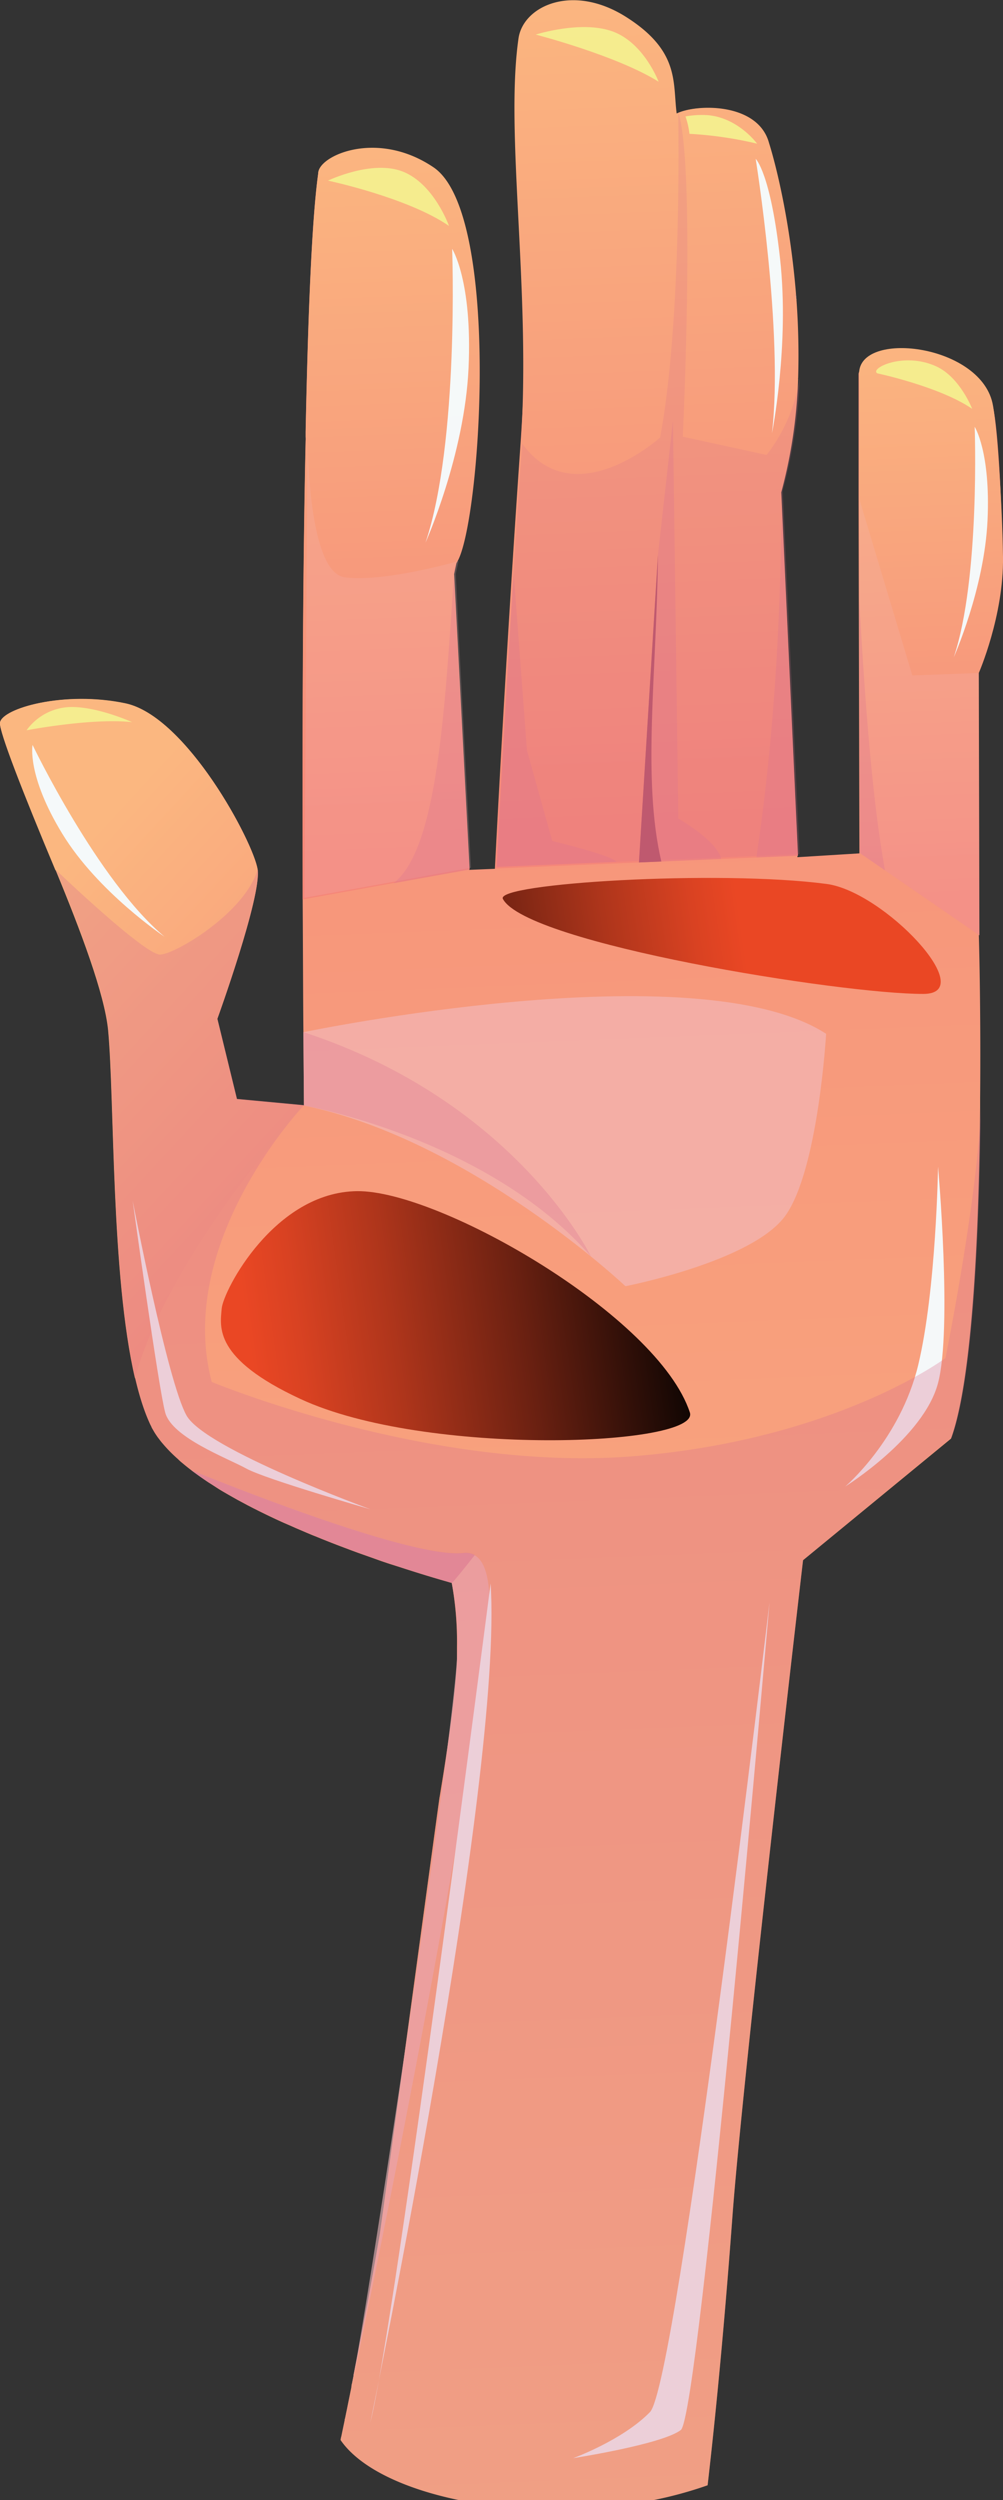 <svg xmlns="http://www.w3.org/2000/svg" xmlns:xlink="http://www.w3.org/1999/xlink" viewBox="0 0 246.45 613.86"><rect x="0" y="0" width="246.45" height="613.86" fill="#333333" stroke="none"/><defs><style>.cls-1{isolation:isolate;}.cls-2{fill:url(#Áåçûìÿííûé_ãðàäèåíò_151);}.cls-3{fill:url(#Áåçûìÿííûé_ãðàäèåíò_152);}.cls-4{fill:url(#Áåçûìÿííûé_ãðàäèåíò_152-2);}.cls-5{fill:url(#Áåçûìÿííûé_ãðàäèåíò_152-3);}.cls-6{fill:url(#Áåçûìÿííûé_ãðàäèåíò_152-4);}.cls-13,.cls-7,.cls-9{fill:#f2bac0;}.cls-10,.cls-11,.cls-12,.cls-19,.cls-7,.cls-8,.cls-9{fill-rule:evenodd;}.cls-11,.cls-13,.cls-7,.cls-8{opacity:0.6;}.cls-10,.cls-11,.cls-12,.cls-13,.cls-14,.cls-20,.cls-7,.cls-8,.cls-9{mix-blend-mode:multiply;}.cls-8{fill:url(#Áåçûìÿííûé_ãðàäèåíò_55);}.cls-10,.cls-9{opacity:0.2;}.cls-10,.cls-12,.cls-14,.cls-20{fill:#d97290;}.cls-11{fill:url(#Áåçûìÿííûé_ãðàäèåíò_409);}.cls-12{opacity:0.3;}.cls-14{opacity:0.5;}.cls-15,.cls-16{mix-blend-mode:screen;}.cls-15{fill:url(#Áåçûìÿííûé_ãðàäèåíò_59);}.cls-16{fill:url(#Áåçûìÿííûé_ãðàäèåíò_59-2);}.cls-17{fill:#f5fbfd;}.cls-17,.cls-18{opacity:0.97;mix-blend-mode:soft-light;}.cls-18{fill:#f5ee8f;}.cls-19{fill:#b34e61;}.cls-20{opacity:0.31;}</style><linearGradient id="Áåçûìÿííûé_ãðàäèåíò_151" x1="3406.55" y1="-2400.8" x2="3406.55" y2="-3091.89" gradientTransform="matrix(-1, 0.04, 0.04, 1, 3650.87, 2950.53)" gradientUnits="userSpaceOnUse"><stop offset="0.02" stop-color="#fbb780"/><stop offset="1" stop-color="#f58779"/></linearGradient><linearGradient id="Áåçûìÿííûé_ãðàäèåíò_152" x1="3426.33" y1="-2771.48" x2="3529.25" y2="-2874.4" gradientTransform="matrix(-1, 0.04, 0.04, 1, 3650.87, 2950.53)" gradientUnits="userSpaceOnUse"><stop offset="0" stop-color="#f58779"/><stop offset="0.98" stop-color="#fbb780"/></linearGradient><linearGradient id="Áåçûìÿííûé_ãðàäèåíò_152-2" x1="3301.7" y1="-2862.37" x2="3301.7" y2="-3007.27" xlink:href="#Áåçûìÿííûé_ãðàäèåíò_152"/><linearGradient id="Áåçûìÿííûé_ãðàäèåíò_152-3" x1="3370.62" y1="-2883.78" x2="3370.62" y2="-3096.07" xlink:href="#Áåçûìÿííûé_ãðàäèåíò_152"/><linearGradient id="Áåçûìÿííûé_ãðàäèåíò_152-4" x1="3433.57" y1="-2878.13" x2="3433.57" y2="-3061.9" xlink:href="#Áåçûìÿííûé_ãðàäèåíò_152"/><linearGradient id="Áåçûìÿííûé_ãðàäèåíò_55" x1="3452.63" y1="-2990.68" x2="3452.63" y2="-2992.9" gradientTransform="matrix(-1, 0.04, 0.04, 1, 3650.87, 2950.53)" gradientUnits="userSpaceOnUse"><stop offset="0.01" stop-color="#8f68ad"/><stop offset="1" stop-color="#feeadb"/></linearGradient><linearGradient id="Áåçûìÿííûé_ãðàäèåíò_409" x1="-3286.3" y1="-3020.58" x2="-3286.3" y2="-3022.29" gradientTransform="translate(3606.37 2952.87) rotate(-2.42)" gradientUnits="userSpaceOnUse"><stop offset="0" stop-color="#feeadb"/><stop offset="0.99" stop-color="#8f68ad"/></linearGradient><linearGradient id="Áåçûìÿííûé_ãðàäèåíò_59" x1="-814.26" y1="2304.61" x2="-703.07" y2="2304.61" gradientTransform="matrix(-0.99, 0.14, 0.14, 0.99, -957.63, -1854.58)" gradientUnits="userSpaceOnUse"><stop offset="0" stop-color="#010101"/><stop offset="0.03" stop-color="#0a0402"/><stop offset="0.39" stop-color="#692011"/><stop offset="0.68" stop-color="#ae351b"/><stop offset="0.89" stop-color="#d94222"/><stop offset="1" stop-color="#ea4724"/></linearGradient><linearGradient id="Áåçûìÿííûé_ãðàäèåíò_59-2" x1="901.51" y1="9585.84" x2="1005.35" y2="9585.84" gradientTransform="matrix(0.99, -0.14, -0.07, -0.47, -140.99, 4881.02)" xlink:href="#Áåçûìÿííûé_ãðàäèåíò_59"/></defs><g class="cls-1"><g id="Layer_2" data-name="Layer 2"><g id="Layer_2-2" data-name="Layer 2"><path class="cls-2" d="M112.68,613.86c-13.47-2.79-24.33-7.93-29-14.73,0,0,0-.18.1-.52,0-.08,0-.19.07-.29.16-.79.44-2.15.83-4,0-.15,0-.31.09-.46.12-.56.23-1.16.37-1.79.09-.45.19-.9.28-1.39.28-1.37.59-2.9.92-4.54a1.42,1.42,0,0,0,0-.2l.06-.29c0-.1,0-.23.08-.37l.09-.46c.1-.45.19-.93.29-1.4,0-.08,0-.17,0-.25.14-.68.28-1.38.41-2.09.24-1.17.48-2.38.73-3.63.13-.69.26-1.4.4-2.12,0-.11,0-.22.07-.33.29-1.53.6-3.1.91-4.7.07-.38.14-.77.22-1.17s.19-1,.27-1.47c.21-1.05.41-2.1.61-3.17l.33-1.84c.23-1.22.45-2.45.68-3.69.08-.47.18-.94.25-1.41.53-2.85,1-5.73,1.53-8.62.33-1.87,14.43-105.74,14.73-107.6l.06-.3c.21-1.3.42-2.6.63-3.88s.45-2.81.66-4.2c.14-.91.28-1.8.4-2.68.08-.46.14-.9.2-1.34q.5-3.34.9-6.48c.15-1.16.29-2.27.42-3.36.15-1.27.28-2.49.41-3.67q.1-1.12.21-2.16c.1-1.14.19-2.23.26-3.25.06-.85.11-1.65.13-2.41,0-.4,0-.79,0-1.17s0-.74,0-1.09,0-.71,0-1A80.22,80.22,0,0,0,111,388.68l-.6-.16-.31-.1c-1.78-.5-6.07-1.74-11.74-3.59L95.73,384l-.67-.22-1.39-.47-3-1.07-2.07-.73-.75-.27c-.76-.28-1.54-.56-2.31-.86q-2.34-.87-4.76-1.82l-1.61-.64-1.24-.51-1.33-.53-1.33-.56-2.62-1.12-1.37-.61L69.91,374c-1.78-.79-3.53-1.62-5.27-2.47-.43-.22-.87-.42-1.29-.64s-.87-.43-1.29-.65l-1.28-.66-2.5-1.34h0L56.09,367c-.89-.52-1.75-1-2.6-1.55S52,364.47,51.23,364c-1.49-1-2.89-2-4.22-3-.76-.57-1.49-1.16-2.18-1.74-.39-.31-.75-.63-1.11-1a35.36,35.36,0,0,1-3.8-3.87,12.23,12.23,0,0,1-.79-1c-.26-.32-.5-.65-.73-1,0,0,0,0,0,0-.22-.32-.43-.65-.63-1s-.39-.65-.56-1c0,0,0,0,0-.06-.18-.33-.34-.65-.49-1-9.8-21.67-8.24-76.37-10.11-96.5-.89-8.87-6.74-24.39-12.88-39.24l-.06,0C5.75,194.91-.3,179.41,0,177.43c.55-3.5,15.66-7.85,30.77-4.7s31.55,34.15,32.52,40.78-9.9,36.7-9.9,36.7l4.81,19.7,16.48,1.54-.13-18c-.08-8.58-.1-19.76-.18-32.49v0c-.08-32.84-.09-76.15.72-112.62a7.61,7.61,0,0,0,0-1.06c0-.77,0-1.17,0-1.17.57-28.17,1.5-52.06,3.08-63.4-.18-4.27,23.14-8.25,27-.06,2.65,5.58,8.94,41.79,11.22,54,1.84,9.93-2.54,33.12-4.22,41.58-.44,2-.67,3.15-.67,3.15l3.79,72.21,6.31-.26s2.54-50.6,6.27-103.92v0c2.61-37.91,1.27-74.93,4.71-98.42,1.33-7.91,19.84-9.14,26-3.25,0,0,6.58,12.66,7.58,20.2,4.67-2.39,20-2.79,22.7,7.26,0,0,4.85,14.82,6.66,37.53a1.2,1.2,0,0,1,0,.46,1.83,1.83,0,0,1,.08.61v0a187.6,187.6,0,0,1,.4,19.14c-.05.05-.05.05,0,.1a121.47,121.47,0,0,1-4.17,27.92l4.11,89.22,0,.3,15.23-.94s-.13-49-.21-86.85l0,0c0-12,0-22.92,0-30.81.15-5.27,29.7-1.48,32.76,7.1,1.41,3.89,2.43,23.5,2.6,37.88s-5.95,28.49-5.95,28.49l.15,64.41s.51,17.66.31,39.91c0,.7,0,1.46,0,2.27-.28,29.68-1.79,66.58-7.16,81.31L197.32,383.1S182.48,510.28,180,543.84c-1.5,20.31-3.51,43.68-6.13,66.4a98.3,98.3,0,0,1-13.2,3.62Z"/><path class="cls-3" d="M13.62,213.68l.06,0c6.14,14.85,12,30.37,12.88,39.24,1.61,17.29.68,60.08,6.61,85.54,8-30.11,41.52-67.06,41.52-67.06l-16.48-1.54-4.81-19.7s10.92-30.12,9.9-36.7-17.45-37.63-32.52-40.78S.56,173.93,0,177.43C-.3,179.41,5.75,194.91,13.62,213.68Z"/><path class="cls-4" d="M211.3,209.48l29.35,20.19-.15-64.41s6.15-14.06,5.95-28.48-1.66-33.88-2.6-37.89c-3.37-14.52-32.89-17.83-32.76-7.1.1,7.89,0,18.79,0,30.81l0,0C211.17,160.51,211.3,209.48,211.3,209.48Z"/><path class="cls-5" d="M196.11,92.88a187.6,187.6,0,0,0-.4-19.14v0a1.83,1.83,0,0,0-.08-.61,1.2,1.2,0,0,0,0-.46c-1.81-22.71-6.66-37.53-6.66-37.53-2.69-10.05-18-9.65-22.7-7.26-1-7.54.85-15.3-12.39-23.69-13-8.27-25.12-2.87-26.45,5.05-3.44,23.49,3.12,62.2.51,100.11v0c-3.73,53.32-6.27,103.92-6.27,103.92l74.41-3.15-4.11-89.22A121.47,121.47,0,0,0,196.11,93C196.06,92.93,196.06,92.93,196.11,92.88Z"/><path class="cls-6" d="M112.21,138.17c5.81-8.64,11.19-85.64-5.68-97.08-14-9.47-28.52-2.74-28.34,1.53C76.61,54,75.68,77.85,75.11,106c0,0,0,.4,0,1.17a7.61,7.61,0,0,1,0,1.06v.26c-.81,36.42-.8,79.6-.72,112.36v0l41-7.39-3.79-72.21A3.73,3.73,0,0,1,112.21,138.17Z"/><path class="cls-7" d="M153.68,315.82s-38.16-36-79-44.37l-.14-18s96.71-20.17,128.45.39c0,0-1.92,33.35-10,44.64S153.68,315.82,153.68,315.82Z"/><path class="cls-8" d="M75.11,107.19c0-.77,0-1.17,0-1.17v2.23A7.61,7.61,0,0,0,75.11,107.19Z"/><path class="cls-9" d="M74.8,220.46v0l34.85-6.29h0l6.07-1.09-3.08-58.57L112,140.91s.23-1.16.67-3.15c-1.36.41-18.59,5.23-27.94,4-8-1.06-9-25.6-9.17-33.67Z"/><path class="cls-10" d="M122.06,212.86l74.41-3.14-4-86.15-.14-3.08a120.94,120.94,0,0,0,4.18-27.92,40.79,40.79,0,0,1-8.14,19.14l-20.6-4.48s3.17-66.64-1.14-79.81c0,0,1.1,50.45-4.43,80,0,0-21.12,19.14-33.9,1.49-.75,10.82-1.47,21.54-2.11,31.75C123.67,180.73,122.06,212.86,122.06,212.86Z"/><path class="cls-11" d="M195.6,72.63a7.46,7.46,0,0,1,.1,1.06c-.15-.86-.29-1.46-.36-1.71Z"/><path class="cls-9" d="M211.3,209.48l6.15,4.23h0l23.2,15.95-.15-64.41-16.33.6-13-43.26,0,0c0,8,0,16.52,0,25v0C211.21,179.07,211.3,209.48,211.3,209.48Z"/><path class="cls-12" d="M74.68,271.45s45.3,8.07,70.53,37.07c0,0-18.48-38.06-70.67-55.1Z"/><path class="cls-13" d="M112.4,404.33c.19,15.36-21.52,159.1-25.91,181,2.12-8.45,35.33-170.72,33.69-194.44-.31-4.55-1.4-7.77-3.53-9a4.54,4.54,0,0,0-2.84-.52C103.74,382.45,72,371.08,47,361c21.19,16,64,27.65,64,27.65.06.31.13.64.18.95A81.11,81.11,0,0,1,112.4,404.33Z"/><path class="cls-14" d="M47,361c21.19,16,64,27.65,64,27.65.06.31,5.66-6.81,5.66-6.81h0a4.54,4.54,0,0,0-2.84-.52C103.74,382.45,72,371.08,47,361Z"/><path class="cls-15" d="M169.51,346.83c2.72,8.27-64.87,11-95.68-3.32-21.44-9.94-19.73-17.69-19.36-22.17s13-28.65,33.29-28.86S161.72,323.17,169.51,346.83Z"/><path class="cls-16" d="M123.57,220.73c-2.06-3.84,53-7.2,79.55-3.68,14.09,1.87,37.75,27,23.75,27C206.72,244.1,129.45,231.71,123.57,220.73Z"/><path class="cls-17" d="M91.06,370.61s-25.74-7.38-30.51-10S42.28,353,40.6,346.87s-8-52.05-8-52.05,8.56,44.54,13.25,52.78S91.06,370.61,91.06,370.61Z"/><path class="cls-17" d="M189.09,393.35s-17.2,199.79-21.8,203.32-26.44,6.91-26.44,6.91,12.09-4.39,18.85-11.3S189.09,393.35,189.09,393.35Z"/><path class="cls-17" d="M230.49,286.45s3.52,39.73,0,53.14S207.69,365,207.69,365s13.52-11.45,17.94-29.89S230.49,286.45,230.49,286.45Z"/><path class="cls-18" d="M80.59,44.35s19.54,4.13,29.73,11.12c0,0-3.61-10.2-11.22-13.29S80.59,44.35,80.59,44.35Z"/><path class="cls-17" d="M111.1,61.1s1.75,47.44-6.55,72.15c0,0,9.61-21.46,10.58-42.91S111.1,61.1,111.1,61.1Z"/><path class="cls-18" d="M215.56,91.67s15.32,3.24,23.32,8.72c0,0-3-7.75-8.81-10.42C222,86.27,213.6,90.5,215.56,91.67Z"/><path class="cls-17" d="M239.49,104.8s1.37,37.21-5.14,56.59c0,0,7.53-16.83,8.3-33.65S239.49,104.8,239.49,104.8Z"/><path class="cls-18" d="M131.63,8.49s19.9,5.13,30.2,11.58c0,0-3.56-9.52-11.28-12.34S131.63,8.49,131.63,8.49Z"/><path class="cls-18" d="M168.44,28.59a22.46,22.46,0,0,1,5.51-.31c7.48.66,12.08,7,12.08,7a93.88,93.88,0,0,0-16.62-2.42A20.93,20.93,0,0,0,168.44,28.59Z"/><path class="cls-17" d="M185.68,39s6.9,42.67,4,67.41c0,0,4.33-21.58,2-42.8S185.68,39,185.68,39Z"/><path class="cls-18" d="M6.52,179.32s16-3.08,25.94-2c0,0-9-4.09-15.76-3.69A13.78,13.78,0,0,0,6.52,179.32Z"/><path class="cls-17" d="M8,182.91S24,216.28,40.42,230c0,0-16.35-10.91-25.12-25.29S8,182.91,8,182.91Z"/><path class="cls-17" d="M120.55,388.81S97,571.53,91,594.83C91,594.83,123.72,437,120.55,388.81Z"/><path class="cls-19" d="M161.67,136.28,157,211.77l5.5-.23C157.75,191.18,161.36,165.54,161.67,136.28Z"/><path class="cls-12" d="M161.67,136.28,157,211.77l20.22-.85c-1.07-4.56-10.55-9.93-10.55-9.93l-1.32-97.67Z"/><path class="cls-12" d="M96.66,216.9l12.61-2.27,6.06-1.1-3.79-72.21C109.27,174,107.61,208.51,96.66,216.9Z"/><path class="cls-12" d="M211.14,147.63c.07,31.44.16,61.85.16,61.85l6.15,4.23C214.36,196.64,212.57,173,211.14,147.63Z"/><path class="cls-12" d="M185.85,210.55l10.2-.43-4-86.15C191.8,155,189.85,184,185.85,210.55Z"/><path class="cls-20" d="M112.68,613.86c-13.47-2.79-24.33-7.93-29-14.73,0,0,0-.18.1-.52,0-.08,0-.19.07-.29.16-.79.44-2.15.83-4,0-.15,0-.31.09-.46.12-.56.23-1.16.37-1.79.09-.45.19-.9.28-1.39.28-1.37.59-2.9.92-4.54a1.42,1.42,0,0,0,0-.2l.06-.29c0-.1,0-.23.08-.37l.09-.46c.1-.45.19-.93.29-1.4,0-.08,0-.17,0-.25.14-.68.28-1.38.41-2.09.24-1.17.48-2.38.73-3.63.13-.69.27-1.41.4-2.12,0-.11,0-.22.07-.33.29-1.53.6-3.1.91-4.7.07-.38.14-.77.22-1.17s.19-1,.27-1.47c.21-1.05.41-2.1.61-3.17l.33-1.84c.23-1.22.45-2.45.68-3.69.08-.47.17-.94.25-1.41.53-2.85,1-5.73,1.53-8.62.33-1.87,14.43-105.74,14.73-107.6l.06-.3c.21-1.3.42-2.6.63-3.88s.45-2.81.66-4.2c.13-.9.27-1.79.4-2.68.06-.45.14-.9.2-1.34q.5-3.34.9-6.48c.14-1.15.29-2.27.42-3.36.15-1.27.28-2.49.41-3.67q.1-1.12.21-2.16c.1-1.14.19-2.23.26-3.25.06-.85.11-1.65.13-2.41,0-.4,0-.79,0-1.17s0-.74,0-1.09,0-.71,0-1A80.22,80.22,0,0,0,111,388.68l-.6-.16-.31-.1c-1.78-.5-6.07-1.74-11.74-3.59L95.73,384l-.67-.22-1.39-.47-3-1.07-2.07-.73-.75-.27c-.76-.28-1.54-.56-2.31-.86q-2.34-.87-4.76-1.82l-1.61-.64-1.24-.51-1.33-.53-1.33-.56-2.62-1.12-1.37-.61L69.91,374c-1.78-.79-3.53-1.62-5.27-2.47-.43-.22-.87-.42-1.29-.64s-.87-.43-1.29-.65l-1.28-.66-2.5-1.34h0L56.09,367c-.89-.52-1.75-1-2.6-1.55S52,364.47,51.23,364c-1.49-1-2.89-2-4.22-3-.76-.57-1.49-1.16-2.18-1.74-.39-.31-.75-.63-1.11-1a35.36,35.36,0,0,1-3.8-3.87,12.23,12.23,0,0,1-.79-1c-.26-.32-.5-.65-.73-1,0,0,0,0,0,0-.22-.32-.43-.65-.63-1s-.39-.65-.56-1c0,0,0,0,0-.06-.18-.33-.34-.65-.49-1-9.8-21.67-8.24-76.37-10.11-96.5-.89-8.87-6.74-24.39-12.88-39.24,1.3,1.26,21.9,20.86,25.61,20.8s20.93-10.28,24-21c1,6.58-9.9,36.7-9.9,36.7l4.81,19.7,16.48,1.54s-31.83,33.44-22.7,68c0,0,53.59,22.23,103.46,18.25s76.83-24.12,76.83-24.12,8.09-40.22,8.66-61.77c-.28,29.68-1.79,66.58-7.16,81.31L197.32,383.1S182.48,510.28,180,543.84c-1.5,20.31-3.51,43.68-6.13,66.4a98.3,98.3,0,0,1-13.2,3.62Z"/><path class="cls-12" d="M122.06,212.86l29.4-1.24c-1-1.59-15.77-5.12-15.77-5.12l-6.21-22.25-3.26-43.55C123.67,180.73,122.06,212.86,122.06,212.86Z"/></g></g></g></svg>